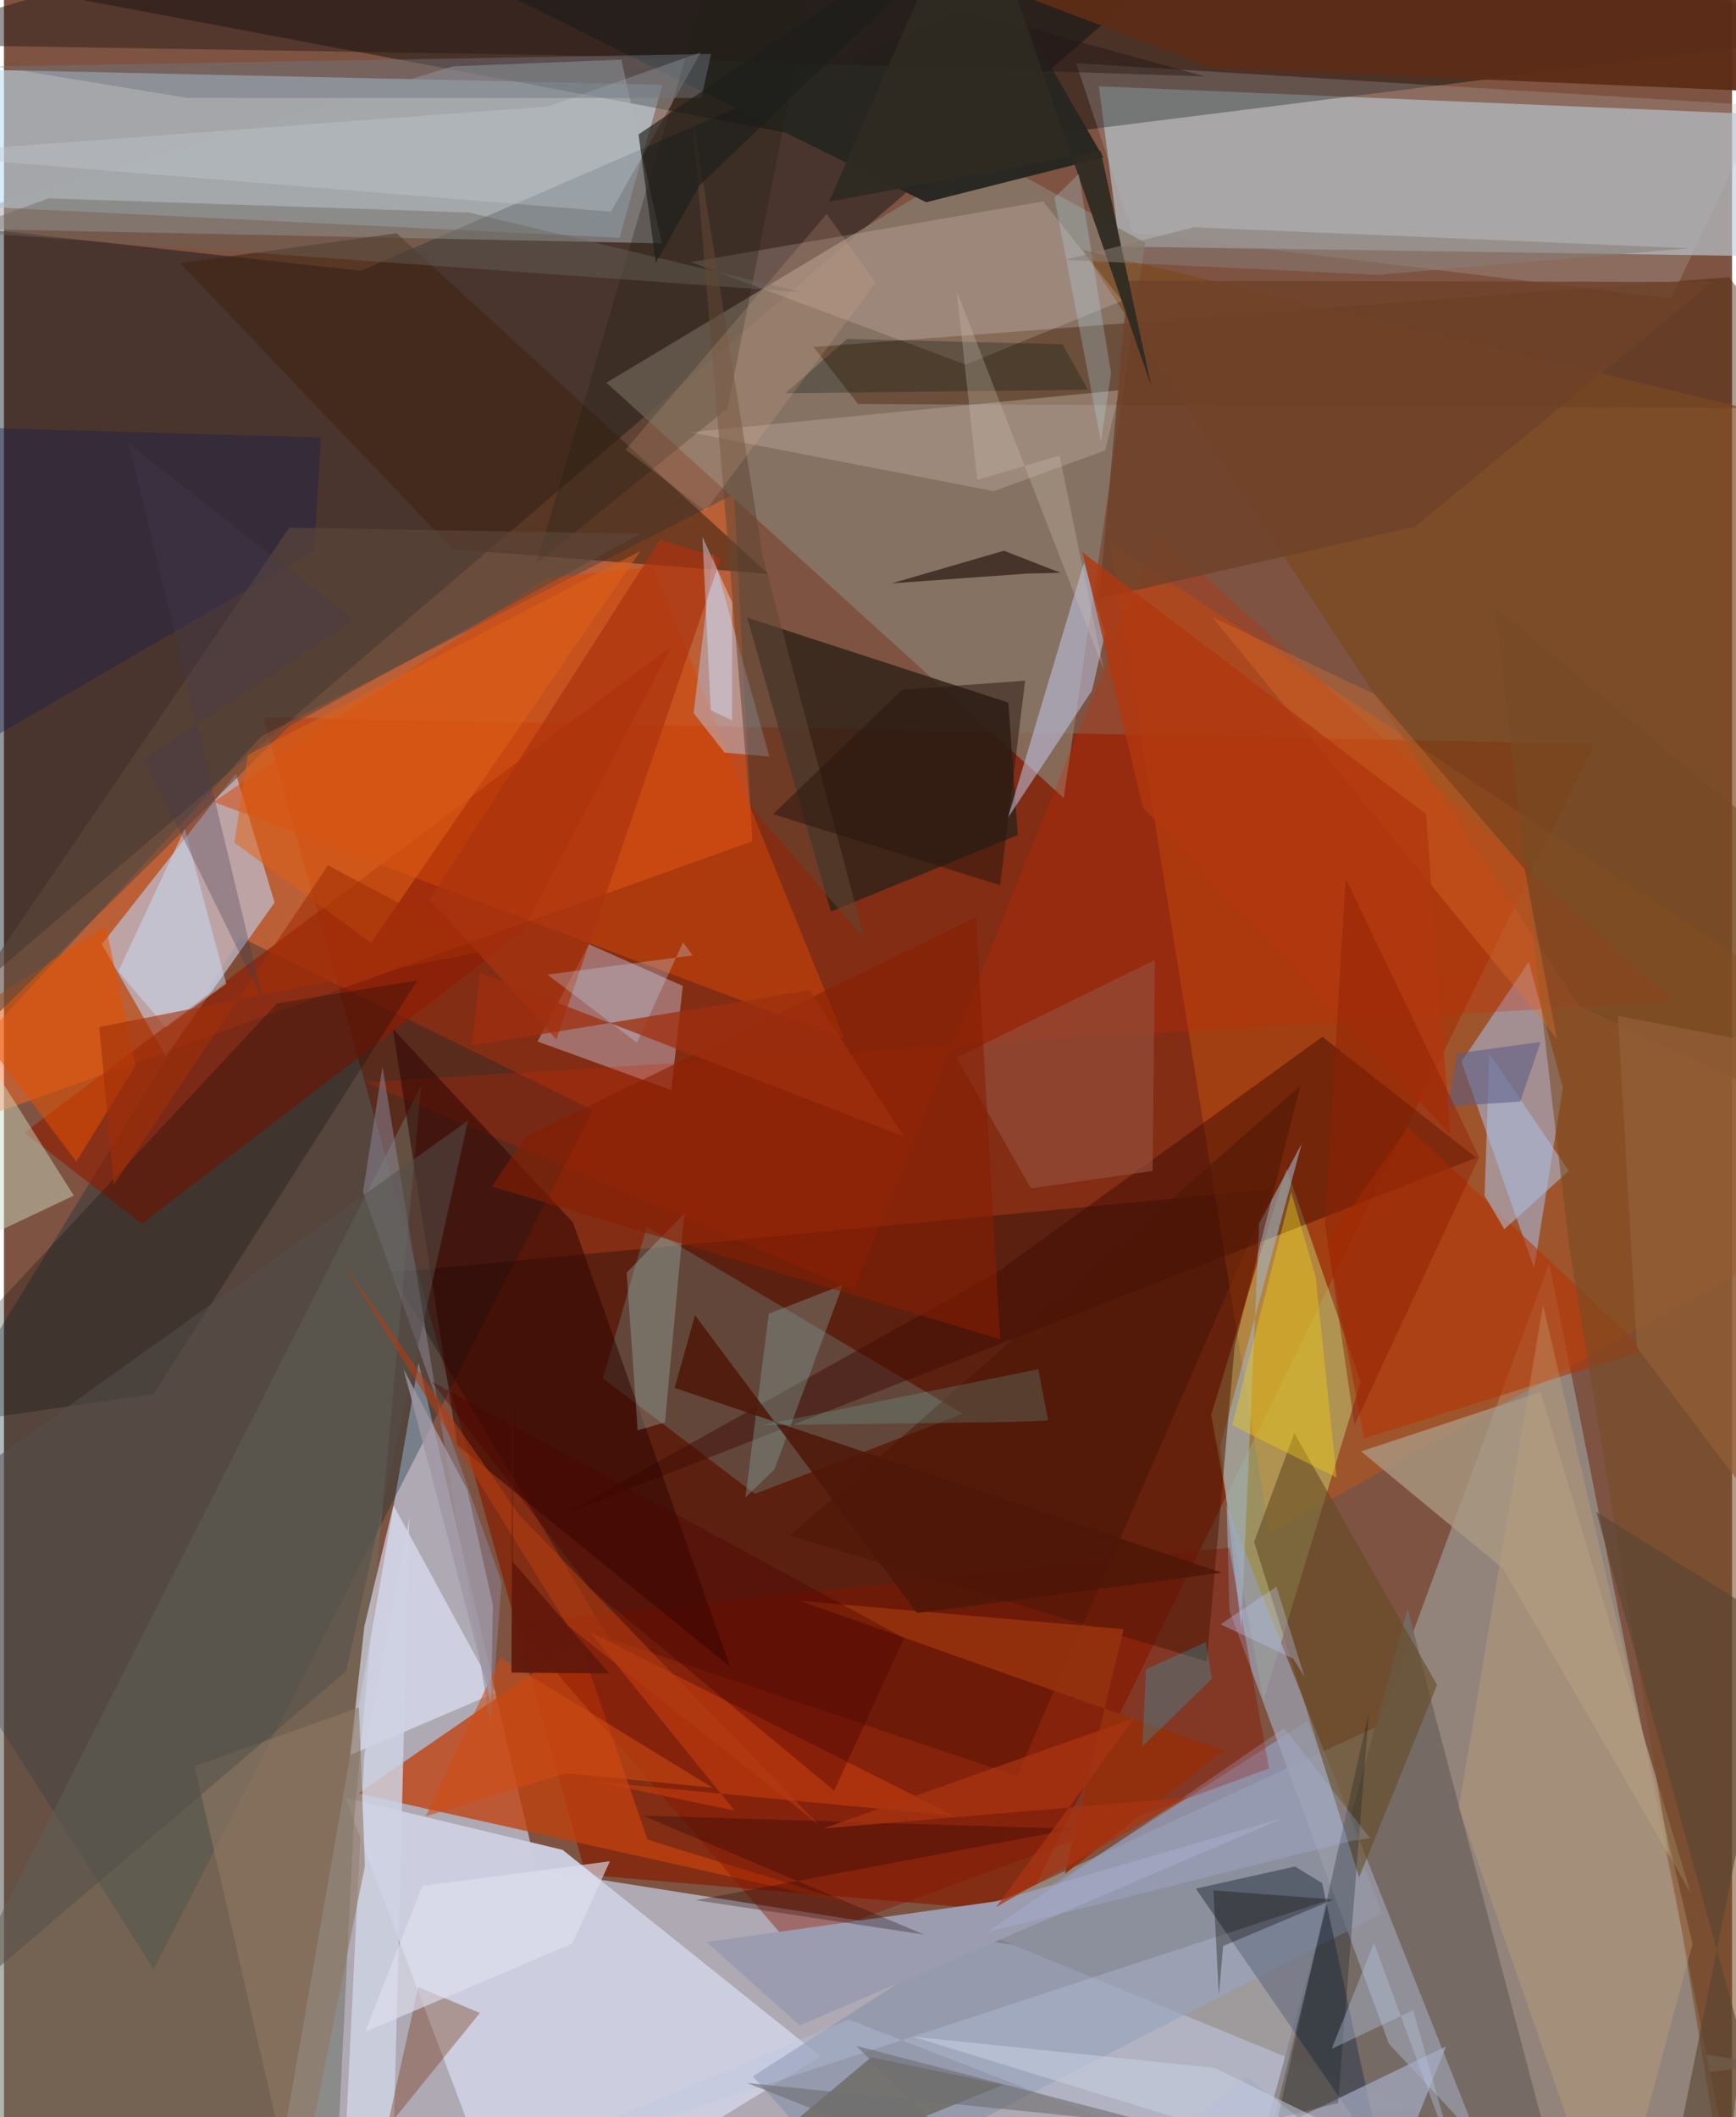<svg xmlns="http://www.w3.org/2000/svg" width="228" height="278" viewBox="0 0 836 1024"><path fill="#7e5341" d="M0 0h836v1024H0z"/><path fill="#bec7da" fill-opacity=".741" d="M854.72 998.623L126.211 1086l74.355-426.999 57.109 245.273z"/><path fill="#831e00" fill-opacity=".694" d="M125.331 346.862l644.008 13-276.496 564.995-211.376-18.14z"/><path fill="#c1e1f1" fill-opacity=".588" d="M-51.004 32.782l369.527 8.215-20.722 74.039L-62 97.5z"/><path fill="#bdcfdb" fill-opacity=".627" d="M898 124.614l-358.286-5.355-10.034-77.532 314.91 13.32z"/><path fill="#000d16" fill-opacity=".424" d="M617.752-62L-62 519.923V104.978l234.636 26.032z"/><path fill="#92847a" d="M747.549 610.972L664.988 834.7l-204.31 94.667L842.028 1086z"/><path fill="#ff6d2c" fill-opacity=".471" d="M-62 559.066l424.004-152.188-8.853-167.898-228.612 117.155z"/><path fill="#002931" fill-opacity=".314" d="M-62 740.749L72.45 952.53l212.46-415.634-170.53-83.6z"/><path fill="#000503" fill-opacity=".416" d="M560.126-62L30.511-1.422l401.462 75.63L898 15.688z"/><path fill="#bfbccd" fill-opacity=".729" d="M130.917 436.495l-18.72-62.308L47.36 456.68l30.893 54.321z"/><path fill="#897a6c" fill-opacity=".776" d="M552.019 117.312l-77.41-42.182-183.158 109.972 221.227 200.85z"/><path fill="#00000a" fill-opacity=".29" d="M490.048 858.978L613.54 575.27 187.1 615.457l105.541 177.111z"/><path fill="#cb5712" fill-opacity=".427" d="M612.183 741.645l-77.24-479.42L898 501.576l-48.831 108.939z"/><path fill="#ced0e2" fill-opacity=".961" d="M246.709 1086l-81.572-216.537 105.122 25.255 124.767 99.86z"/><path fill="#c0410f" fill-opacity=".776" d="M414.794 921.789l-103.43-32.02-33.118-95.959-106.916 73.631z"/><path fill="#cefd90" fill-opacity=".369" d="M584.01 684.337l36.406-119.18 35.936 103.128-47.047 154.18z"/><path fill="#31231a" fill-opacity=".831" d="M490.464 403.846l-4.569-64.015-126.347-41.094 40.484 142.138z"/><path fill="#a5adc8" fill-opacity=".655" d="M737.651 465.32l-32.516 48.11 35.132 99.99 13.903-87.34z"/><path fill="#cec9de" fill-opacity=".424" d="M282.937 456.647l45.48 20.206-5.566 50.368-64.737-23.478z"/><path fill="#8f1a00" fill-opacity=".62" d="M323.272 312.268L9.889 547.839 66.69 591.93l183.77-140.859z"/><path fill="#736a63" fill-opacity=".945" d="M594.799 1086l84.306-308.093 12.054 47.354 52.757 199.936z"/><path fill="#4a2509" fill-opacity=".451" d="M413.171 195.375l-21.544-27.531 442.907-33.748 49.154 63.504z"/><path fill="#6c7163" fill-opacity=".522" d="M-62 1045.447l263.789-520.184-32.506 355.896L159.159 1086z"/><path fill="#729e9c" fill-opacity=".306" d="M289.764 666.641l21.233-73.365 152.882 90.491-100.576 38.775z"/><path fill="#8a93aa" fill-opacity=".698" d="M410.041 1057.186l-47.768-52.933 268.35-171.878 36.041 93.099z"/><path fill="#a4aaad" fill-opacity=".537" d="M-41.517 110.163L217.238 32.09l81.423-3.229 19.636 88.867z"/><path fill="#e1e6fd" fill-opacity=".612" d="M174.352 786.637l14.066-58.605 49.348 90.704-70.293 30.133z"/><path fill="#3c0702" fill-opacity=".451" d="M637.814 501.446L480.507 615.32 270.913 732.396l441.322-172.413z"/><path fill="#272621" fill-opacity=".976" d="M458.882-49.98l72.96 126.155-85.695 21.654L123.065-62z"/><path fill="#7b4a1f" fill-opacity=".686" d="M761.987 486.615L898 549.935V210.647l-376.099-89.773z"/><path fill="#d54706" fill-opacity=".514" d="M101.381 387.833l161.186-108.289 51.277-5.425 92.792 228.527z"/><path fill="#3f2412" fill-opacity=".58" d="M85.198 127.272l104.743-14.444 179.796 164.758-152.63-11.948z"/><path fill="#b5dafe" fill-opacity=".424" d="M342.927 267.925l27.387 98.063-21.719-1.99-14.961-19.115z"/><path fill="#989aa6" fill-opacity=".8" d="M591.471 728.094l121.645 306.615-43.097-46.211L592.9 779.195z"/><path fill="#38404f" fill-opacity=".604" d="M637.704 910.818l28.636 133.127-89.74-130.492 47.97-10.682z"/><path fill="#c2caed" fill-opacity=".522" d="M526.388 333.959l6.345-27.656-10.217-34.193-36.89 123.535z"/><path fill="#8a1300" fill-opacity=".408" d="M592.721 748.546l-345.976 36.479L380.368 940.62l231.637-85.289z"/><path fill="#cc2500" fill-opacity=".271" d="M175.037 523.463l236.025 100.245 147.33-365.61L807.306 484.08z"/><path fill="#2e0500" fill-opacity=".533" d="M219.324 698.977l132.035 107.338-76.09-215.074-87.108-93.594z"/><path fill="#a99982" fill-opacity=".784" d="M725.174 758.639l-68.64-56.66 86.857-28.7 72.473 242.018z"/><path fill="#b53100" fill-opacity=".549" d="M658.013 695.717l135.822-42.622-114.65-107.887-39.11 55.553z"/><path fill="#fce3dd" fill-opacity=".192" d="M465.255 176.354l-133.002-49.573L502.736 97.4l38.217 48.075z"/><path fill="#654a22" fill-opacity=".588" d="M604.774 745.763l50.812 162.268 37.717-93.056-69.056-121.795z"/><path fill="#bbc6e1" fill-opacity=".333" d="M607.235 1053.956l33.292-134.88-433.72 142.363 201.787-84.694z"/><path fill="#a3b3c6" fill-opacity=".592" d="M598.536 787.603l8.687-195.893 20.59-38.562-39.393 146.286z"/><path fill="#ced3e2" fill-opacity=".839" d="M162.901 1083.246l11.403-234.42 21.803-114.522-8.232 325.38z"/><path fill="#000704" fill-opacity=".251" d="M-62 693.787l134.45-19.57L199.898 474.24l-67.75 11.04z"/><path fill="#453a17" fill-opacity=".404" d="M419.554 995.035l63.864 13.37L291.186 1086l34.756-12.641z"/><path fill="#aebfdf" fill-opacity=".561" d="M718.567 509.571l38.43 56.746-31.17 28.216-9.522-16.201z"/><path fill="#9b9caf" fill-opacity=".992" d="M619.479 879.123l-234.52 100.484-45.071-40.278 140.12-19.746z"/><path fill="#b1b5b8" fill-opacity=".255" d="M850.652 51.072L518.674 30.568l27.286 81.966 260.614 31.93z"/><path fill="#702901" fill-opacity=".341" d="M175.23 1074.42L139.347 1086l90.887-112.402-29.802-12.53z"/><path fill="#764c25" fill-opacity=".561" d="M757.235 603.503l-36.054-310.26L898 440.968l-65.199 621.172z"/><path fill="#8c879a" fill-opacity=".514" d="M173.686 576.53l9.441-60.54 52.307 318.777 5.33-69.434z"/><path fill="#4b1705" fill-opacity=".518" d="M595.42 650.61l-13.514 152.957-201.765-60.75 246.992-217.68z"/><path fill="#b19d90" fill-opacity=".537" d="M478.809 237.553L331.853 209.08l207.946-20.36-7.1 29.155z"/><path fill="#cdddc4" fill-opacity=".463" d="M-35.765 467.99L-62 558.372l13.086 58.987 82.716-39.08z"/><path fill="#94503f" fill-opacity=".647" d="M556.767 464.337l-96.004 47.13 36.062 63.295 58.863-8.413z"/><path fill="#5c2c16" fill-opacity=".953" d="M898-62H335.411l249.23 94.825L898 46.27z"/><path fill="#241716" fill-opacity=".459" d="M221.825-62l359.3 98.969-318.973-10.43L-62 21.303z"/><path fill="#c63d0f" fill-opacity=".608" d="M459.571 878.241l-175.9-88.812 69.747 86.241-67.373-13.934z"/><path fill="#a6acc6" fill-opacity=".698" d="M670.165 1058.533l-69.011-53.862-101.863 80.74 198.33-95.6z"/><path fill="#cae7ff" fill-opacity=".451" d="M87.472 400.86l-32.096 68.943 22.968 27.145 29.175-21.159z"/><path fill="#ab320f" fill-opacity=".698" d="M267.227 502.723l79.599-232.725-29.455-8.905-111.314 174.016z"/><path fill="#e55200" fill-opacity=".533" d="M35.002 561.835l28.747-46.68-14.55-67.258-67.215 43.378z"/><path fill="#f0cf15" fill-opacity=".404" d="M594.186 689.267l50.508 25.413-10.128-97.116-11.821-40.909z"/><path fill="#1b0903" fill-opacity=".596" d="M511.122 277.036l-16.09.379-65.545 4.726 54.26-15.777z"/><path fill="#1b224b" fill-opacity=".408" d="M153.445 211.517l-3.42 54.838L-62 389.645l54.278-182.673z"/><path fill="#c2c8cf" fill-opacity=".369" d="M262.894 51.517L-46.566 74.61l340.24 27.754 43.482-77.039z"/><path fill="#aad5ce" fill-opacity=".286" d="M301.235 615.541l5.327 76.264 13.183-3.838 9.423-101.085z"/><path fill="#1f2114" fill-opacity=".298" d="M356.215-62L388.5 4.1l-38.42 193.316-92.564 75.263z"/><path fill="#c5a57c" fill-opacity=".329" d="M744.554 631.298L703.797 874.14 777.539 1086l39.373-145.747z"/><path fill="#6e4129" fill-opacity=".816" d="M682.578 254.712l144.077-118.318-282.898-.593-13.893 153.67z"/><path fill="#92300d" fill-opacity=".996" d="M541.66 787.953l-28.385 118.334 76.781-59.534-205.146-72.518z"/><path fill="#85aca3" fill-opacity=".353" d="M405.807 621.454l-35.79 13.94-11.342 88.933 14.066-13.625z"/><path fill="#e4762f" fill-opacity=".329" d="M584.541 298.456l78.653 37.352 72.505 84.59 15.504 81.984z"/><path fill="#5d493b" fill-opacity=".6" d="M307.841 258.177l-169.597 92.829L-62 548.467l200.063-293.272z"/><path fill="#871e02" fill-opacity=".588" d="M236.076 573.872l245.885 73.87-11.758-204.06-218.244 106.322z"/><path fill="#8f7763" fill-opacity=".596" d="M141.385 1067.98l33.243-165.458-2.89-76.686-79.493 28.435z"/><path fill="#535049" fill-opacity=".522" d="M224.493 541.99L-62 746.66v255.533l227.57-193.934z"/><path fill="#e16216" fill-opacity=".522" d="M307.937 266.502L117.99 365.164l-6.537 42.366 66.111 48.524z"/><path fill="#4e1708" fill-opacity=".855" d="M441.766 780.173L334.303 636.13l-9.832 35.159 264.68 89.375z"/><path fill="#c3e2fe" fill-opacity=".278" d="M262.9 471.386l70.297-9.285-4.678-6.328-22.322 48.56z"/><path fill="#2e2a22" fill-opacity=".933" d="M468.92-62l86.058 248.548L530.57 72.986l-131.405 24.56z"/><path fill="#574432" fill-opacity=".596" d="M859.96 787.113l-89.61-55.826 84.566 307.178L799.86 1086z"/><path fill="#0a1613" fill-opacity=".29" d="M512.083 166.483l12.262 21.985-146.33 1.75 29.863-26.268z"/><path fill="#69655c" fill-opacity=".42" d="M-22.24 111.94l408.458 29.43-161.208-38.583-203.39-6.859z"/><path fill="#010e16" fill-opacity=".251" d="M602.41 1086l-103.003-31.818 145.993-37.061 14.876-188.646z"/><path fill="#200405" fill-opacity=".294" d="M517.233 884.528l-208.19-6.386 136.006 57.517-110.408-16.603z"/><path fill="#614635" fill-opacity=".541" d="M367.163 269.463l49.145 184.713-55.581-64.744-27.858-334.76z"/><path fill="#70ccc0" fill-opacity=".204" d="M500.376 662.248l-133.828 27.07 121.766-1.58 16.833-.693z"/><path fill="#dcac8d" fill-opacity=".2" d="M421.667 136.78l-23.607-33.332-97.303 114.042 38.536 29.621z"/><path fill="#dee1f0" fill-opacity=".624" d="M274.879 940.083l-100.135 42.631 27.616-70.558 90.793-11.932z"/><path fill="#b3bff5" fill-opacity=".231" d="M652.207 890.323l8.683-1.265-41.537-53.254-143.616 98.654z"/><path fill="#a23007" fill-opacity=".596" d="M53.074 573.074L156.762 418.54l77.333 41.188-187.992 36.995z"/><path fill="#b2370e" fill-opacity=".788" d="M521.757 267.133l29.232 123.52 148.7 157.997-11.726-154.907z"/><path fill="#9f2f0e" fill-opacity=".749" d="M389.81 478.893l-163.456 26.82 3.964-35.15 204.93 79.047z"/><path fill="#10cef8" fill-opacity=".224" d="M581.421 794.193l-28.93 13.187-1.795 37.35 33.63-32.754z"/><path fill="#0f0903" fill-opacity=".341" d="M585.16 914.336l58.066 4.376-53.42 22.505-2.079 23.694z"/><path fill="#2a160e" fill-opacity=".518" d="M372.063 393.793l109.882 34.383 12.07-98.983-59.501 4.407z"/><path fill="#707781" fill-opacity=".451" d="M88.624 47.35L-3.663 32.174l345.746-6.083-4.68 21.306z"/><path fill="#707072" fill-opacity=".612" d="M478.005 1054.471l-65.731-64.984 146.983 38.283-199.802-20.31z"/><path fill="#ce4c12" fill-opacity=".561" d="M240.107 801.687l102.59 62.919-70.967-6.975-67.658 20.839z"/><path fill="#b23c12" fill-opacity=".588" d="M163.262 609.568l86.01 123.124L394.04 882.526l-121.258-96.305z"/><path fill="#dae4ff" fill-opacity=".42" d="M352.213 348.329l.106-56.906-14.441-31.888 4.072 84.036z"/><path fill="#bbe9fd" fill-opacity=".243" d="M530.719 213.634L508.174 95.65l11.78-11.538 15.62 96.379z"/><path fill="#945e37" fill-opacity=".725" d="M861.36 745.974l-71.396-94.239-9.196-160.415L898 513.963z"/><path fill="#4c0100" fill-opacity=".373" d="M401.668 866.075l-117.673-97.489-77.15-100.427 228.598 124.082z"/><path fill="#becdfa" fill-opacity=".325" d="M623.717 802.274l5.507 8.82-13.62-43.666-27.022 18.18z"/><path fill="#5b5c85" fill-opacity=".565" d="M743.432 503.896l-9.88 28.904-34.934 2.313 4.302-25.603z"/><path fill="#1c1e1b" fill-opacity=".643" d="M336.553 89.68L494.373-62 306.995 65.029l8.362 62.113z"/><path fill="#9f98a3" fill-opacity=".796" d="M235.67 823.531l.827-47.34-12.338-55.593-30.863-58.442z"/><path fill="#aa3511" fill-opacity=".714" d="M480 922.383l92.63-53.024-176.14 14.999 150.354-53.392z"/><path fill="#62180b" fill-opacity=".957" d="M246.137 755.359l46.646 54.03-47.265-.41.567-149.003z"/><path fill="#d2c6ba" fill-opacity=".278" d="M470.858 232.052l39.807-11.705 21.33 103.493-71.1-183.094z"/><path fill="#cbd1e3" fill-opacity=".51" d="M439.751 985.072l145.869 15.09 148.969 72.89-90.295-25.017z"/><path fill="#901f04" fill-opacity=".455" d="M639.03 591.704l14.322 97.56 60.344-129.596-64.6-134.702z"/><path fill="#433c50" fill-opacity=".314" d="M67.83 367.025l57.67 117.41-64.877-269.567 108.634 85.026z"/><path fill="#877d75" fill-opacity=".541" d="M513.336 125.676l151.134 7.26 150.813-12.845-239.658-10.156z"/><path fill="#b8c4de" fill-opacity=".384" d="M681.75 972.296l22.522 80.213-41.517-112.731-20.444 51.18z"/></svg>